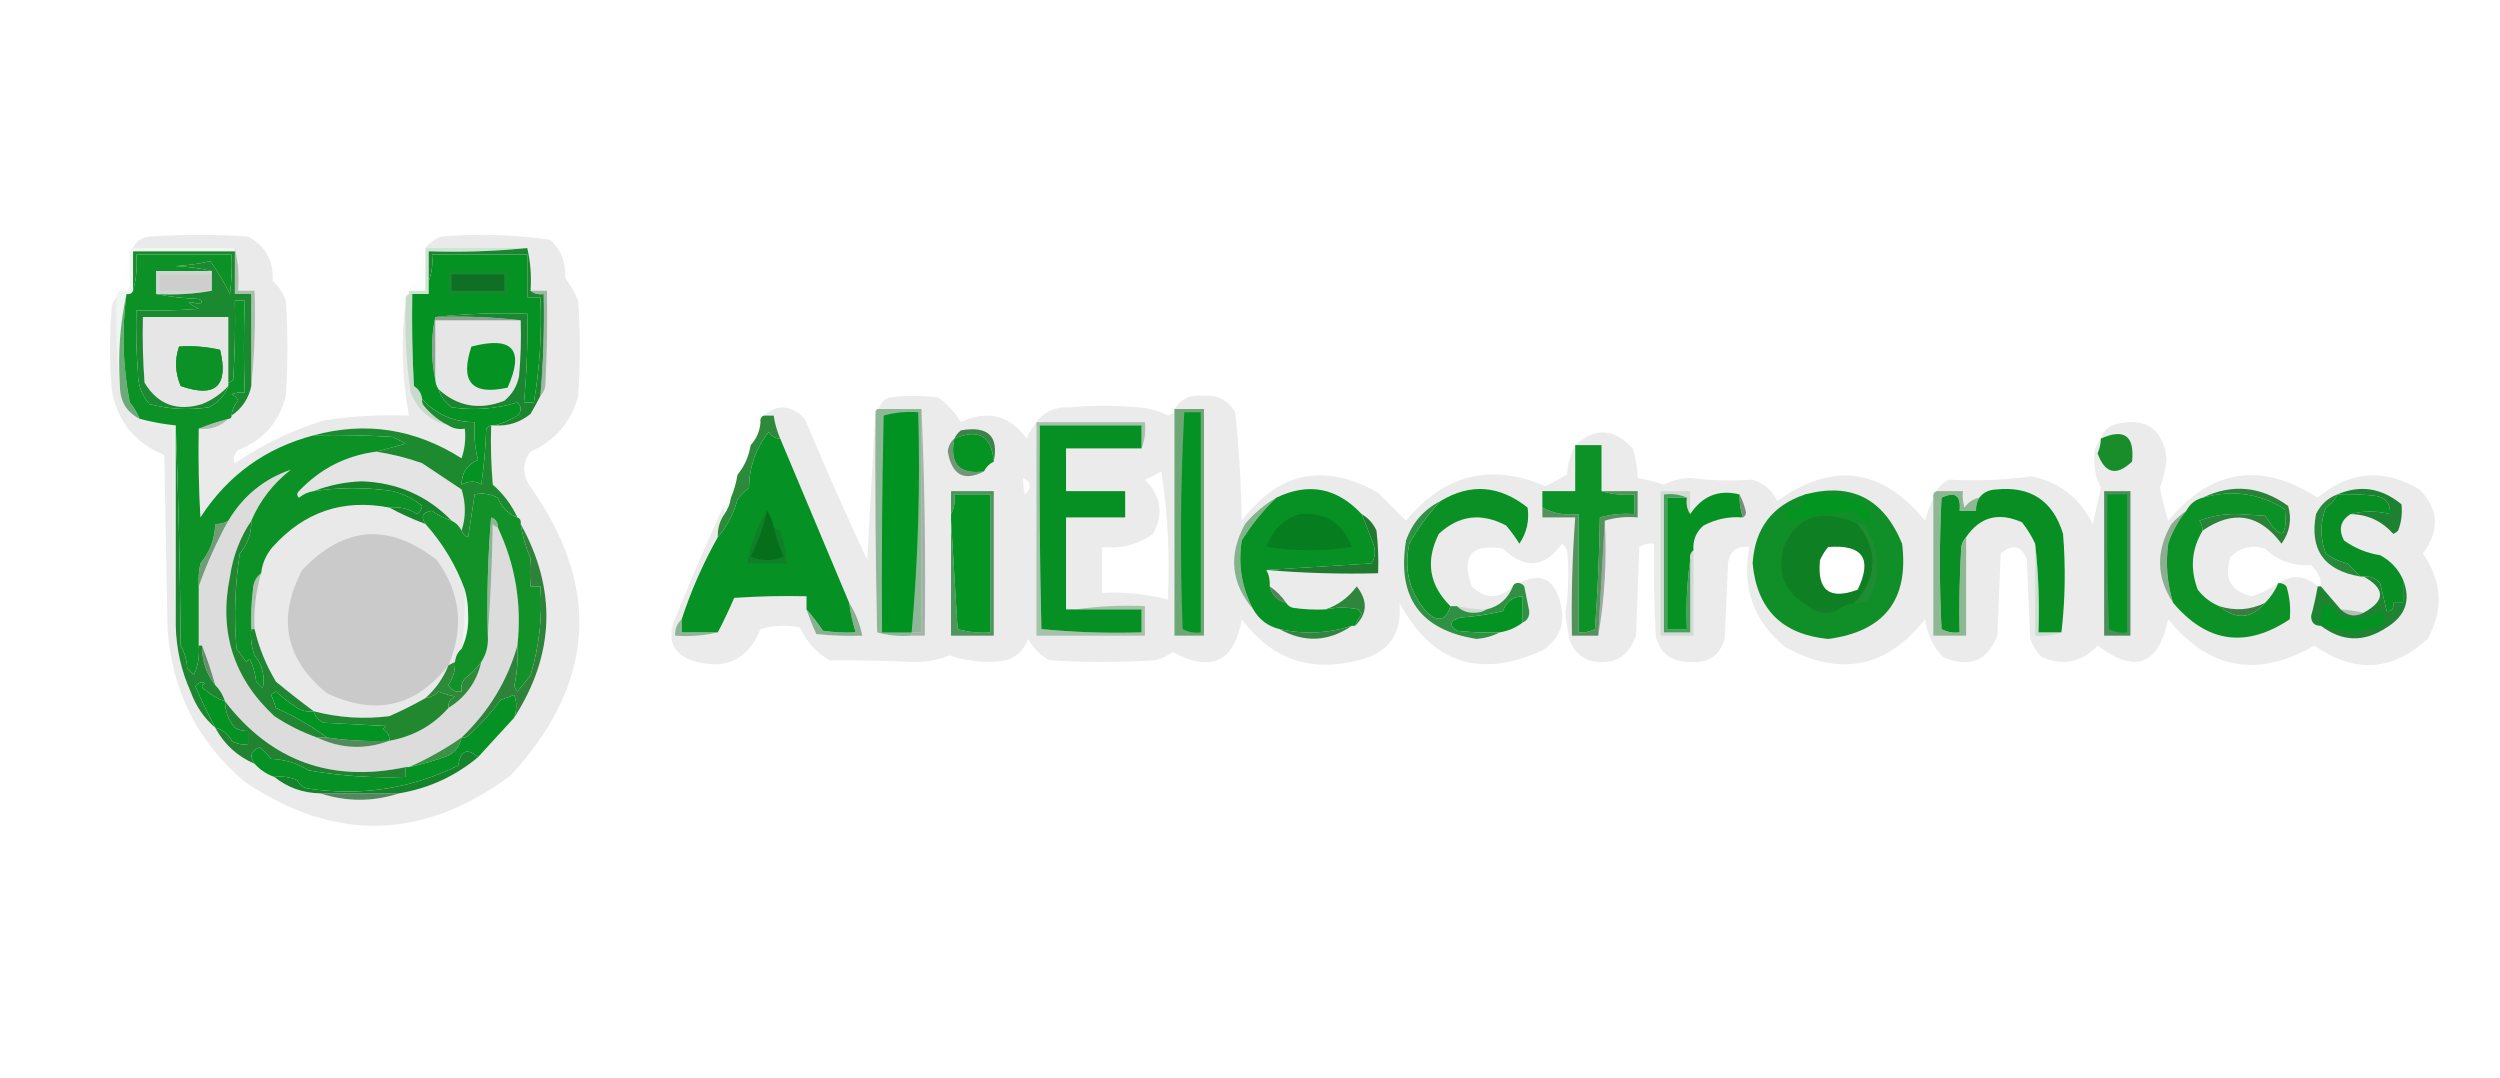 <?xml version="1.0" encoding="UTF-8"?>
<!DOCTYPE svg PUBLIC "-//W3C//DTD SVG 1.1//EN" "http://www.w3.org/Graphics/SVG/1.1/DTD/svg11.dtd">
<svg xmlns="http://www.w3.org/2000/svg" version="1.1" width="761px" height="328px" style="shape-rendering:geometricPrecision; text-rendering:geometricPrecision; image-rendering:optimizeQuality; fill-rule:evenodd; clip-rule:evenodd" xmlns:xlink="http://www.w3.org/1999/xlink">
<g><path style="opacity:0.084" fill="#010101" d="M 123.5,91.5 C 123.114,100.9 123.614,110.234 125,119.5C 127.171,124.844 131.004,128.177 136.5,129.5C 137.919,130.451 139.585,130.784 141.5,130.5C 141.817,133.572 141.484,136.572 140.5,139.5C 126.371,130.534 111.371,128.201 95.5,132.5C 80.798,136.362 69.298,144.696 61,157.5C 60.5,148.506 60.334,139.506 60.5,130.5C 64.081,130.862 67.081,129.862 69.5,127.5C 70.167,127.5 70.5,127.167 70.5,126.5C 73.711,124.293 75.711,121.293 76.5,117.5C 77.494,108.014 77.827,98.348 77.5,88.5C 75.833,88.5 74.167,88.5 72.5,88.5C 72.818,83.968 72.485,79.634 71.5,75.5C 61.167,75.5 50.833,75.5 40.5,75.5C 41.453,73.39 43.119,72.223 45.5,72C 55.5,71.333 65.5,71.333 75.5,72C 80.791,74.815 83.291,79.315 83,85.5C 84.829,87.156 86.163,89.156 87,91.5C 87.667,101.167 87.667,110.833 87,120.5C 84.997,128.502 80.164,134.002 72.5,137C 71.12,138.324 70.787,139.657 71.5,141C 79.652,135.427 88.652,131.094 98.5,128C 107.107,126.661 115.774,126.161 124.5,126.5C 122.302,114.773 121.968,103.106 123.5,91.5 Z"/></g>
<g><path style="opacity:0.085" fill="#010101" d="M 35.5,90.5 C 35.173,99.682 35.507,108.682 36.5,117.5C 36.529,122.161 38.529,125.494 42.5,127.5C 45.381,129.68 48.714,130.68 52.5,130.5C 52.169,150.674 52.503,170.674 53.5,190.5C 53.646,197.445 55.146,204.112 58,210.5C 59.582,214.894 62.082,218.561 65.5,221.5C 68.243,226.578 72.243,230.245 77.5,232.5C 79.147,234.326 81.147,235.66 83.5,236.5C 87.531,239.734 92.198,241.401 97.5,241.5C 105.495,244.107 113.495,244.107 121.5,241.5C 130.541,239.977 138.541,236.311 145.5,230.5C 149.167,226.5 152.833,222.5 156.5,218.5C 168.904,199.192 169.571,179.526 158.5,159.5C 158.672,158.508 158.338,157.842 157.5,157.5C 155.748,153.69 153.248,150.357 150,147.5C 149.501,141.509 149.334,135.509 149.5,129.5C 149.833,129.5 150.167,129.5 150.5,129.5C 154.636,129.771 158.303,128.604 161.5,126C 162.609,124.124 163.609,122.291 164.5,120.5C 165.268,119.737 165.768,118.737 166,117.5C 166.5,107.839 166.666,98.172 166.5,88.5C 164.833,88.5 163.167,88.5 161.5,88.5C 161.818,83.968 161.485,79.634 160.5,75.5C 150.167,75.5 139.833,75.5 129.5,75.5C 130.749,73.864 132.416,72.697 134.5,72C 145.573,71.069 156.573,71.403 167.5,73C 170.807,76.069 172.307,79.902 172,84.5C 173.586,86.671 174.92,89.004 176,91.5C 176.667,101.167 176.667,110.833 176,120.5C 173.885,128.451 169.052,134.118 161.5,137.5C 159.079,140.642 158.912,143.975 161,147.5C 183.159,178.447 181.326,207.947 155.5,236C 128.952,255.797 101.952,256.463 74.5,238C 60.167,225.834 52.333,210.334 51,191.5C 50.667,173.833 50.333,156.167 50,138.5C 40.943,134.78 35.61,128.113 34,118.5C 33.333,110.167 33.333,101.833 34,93.5C 34.232,92.263 34.732,91.263 35.5,90.5 Z M 143.5,105.5 C 156.065,102.222 159.732,106.389 154.5,118C 143.605,120.413 139.938,116.247 143.5,105.5 Z M 54.5,105.5 C 58.767,105.203 62.934,105.536 67,106.5C 69.617,117.553 65.617,121.219 55,117.5C 53.33,113.51 53.164,109.51 54.5,105.5 Z M 136.5,202.5 C 126.585,215.169 114.251,218.002 99.5,211C 86.786,200.633 84.286,188.133 92,173.5C 104.755,160.058 118.421,159.058 133,170.5C 140.191,180.471 141.358,191.138 136.5,202.5 Z"/></g>
<g><path style="opacity:0.368" fill="#7ab98a" d="M 129.5,75.5 C 139.833,75.5 150.167,75.5 160.5,75.5C 150.681,76.494 140.681,76.827 130.5,76.5C 130.5,79.5 130.5,82.5 130.5,85.5C 130.5,86.833 130.5,88.167 130.5,89.5C 128.833,89.5 127.167,89.5 125.5,89.5C 125.167,89.5 124.833,89.5 124.5,89.5C 124.5,89.167 124.5,88.833 124.5,88.5C 126.167,88.5 127.833,88.5 129.5,88.5C 129.5,84.5 129.5,80.5 129.5,76.5C 129.5,76.167 129.5,75.833 129.5,75.5 Z"/></g>
<g><path style="opacity:0.009" fill="#000000" d="M 129.5,76.5 C 129.5,80.5 129.5,84.5 129.5,88.5C 127.833,88.5 126.167,88.5 124.5,88.5C 125.122,87.373 125.955,86.373 127,85.5C 127.204,82.203 128.037,79.203 129.5,76.5 Z"/></g>
<g><path style="opacity:0.007" fill="#000000" d="M 39.5,77.5 C 39.5,81.167 39.5,84.833 39.5,88.5C 38.5,88.5 37.5,88.5 36.5,88.5C 37.134,84.627 38.134,80.961 39.5,77.5 Z"/></g>
<g><path style="opacity:0.125" fill="#83bd90" d="M 40.5,75.5 C 50.833,75.5 61.167,75.5 71.5,75.5C 71.5,75.833 71.5,76.167 71.5,76.5C 61.167,76.5 50.833,76.5 40.5,76.5C 40.5,80.5 40.5,84.5 40.5,88.5C 40.158,89.338 39.492,89.672 38.5,89.5C 36.528,98.44 35.861,107.773 36.5,117.5C 35.507,108.682 35.173,99.682 35.5,90.5C 35.328,89.508 35.662,88.842 36.5,88.5C 37.5,88.5 38.5,88.5 39.5,88.5C 39.5,84.833 39.5,81.167 39.5,77.5C 39.328,76.508 39.662,75.842 40.5,75.5 Z"/></g>
<g><path style="opacity:1" fill="#049223" d="M 132.5,96.5 C 131.167,102.833 131.167,109.167 132.5,115.5C 132.557,116.609 132.89,117.609 133.5,118.5C 134.203,120.716 135.536,122.549 137.5,124C 144.314,124.991 150.98,124.491 157.5,122.5C 158.833,123.833 158.833,125.167 157.5,126.5C 155.24,127.912 152.907,128.912 150.5,129.5C 150.167,129.5 149.833,129.5 149.5,129.5C 148.883,129.611 148.383,129.944 148,130.5C 147.83,136.196 147.33,141.862 146.5,147.5C 144.905,146.321 142.905,146.321 140.5,147.5C 140.544,143.91 142.211,141.41 145.5,140C 144.54,136.27 144.207,132.437 144.5,128.5C 138.16,128.497 132.827,126.163 128.5,121.5C 128.315,119.804 127.481,118.471 126,117.5C 125.5,108.173 125.334,98.839 125.5,89.5C 127.167,89.5 128.833,89.5 130.5,89.5C 130.5,88.167 130.5,86.833 130.5,85.5C 131.473,83.052 131.806,80.385 131.5,77.5C 141.167,77.5 150.833,77.5 160.5,77.5C 160.5,81.833 160.5,86.167 160.5,90.5C 161.833,90.5 163.167,90.5 164.5,90.5C 164.976,101.279 164.31,111.945 162.5,122.5C 161.5,122.5 160.5,122.5 159.5,122.5C 160.347,113.528 160.68,104.528 160.5,95.5C 150.985,95.173 141.652,95.506 132.5,96.5 Z M 143.5,105.5 C 139.938,116.247 143.605,120.413 154.5,118C 159.732,106.389 156.065,102.222 143.5,105.5 Z"/></g>
<g><path style="opacity:0.243" fill="#43714e" d="M 136.5,82.5 C 142.5,82.5 148.5,82.5 154.5,82.5C 154.5,84.833 154.5,87.167 154.5,89.5C 148.5,89.5 142.5,89.5 136.5,89.5C 136.5,87.167 136.5,84.833 136.5,82.5 Z"/></g>
<g><path style="opacity:0.192" fill="#000000" d="M 137.5,83.5 C 142.833,83.5 148.167,83.5 153.5,83.5C 153.5,85.167 153.5,86.833 153.5,88.5C 148.167,88.5 142.833,88.5 137.5,88.5C 137.5,86.833 137.5,85.167 137.5,83.5 Z"/></g>
<g><path style="opacity:1" fill="#1b892f" d="M 71.5,76.5 C 71.5,80.833 71.5,85.167 71.5,89.5C 73.167,89.5 74.833,89.5 76.5,89.5C 76.5,98.833 76.5,108.167 76.5,117.5C 75.711,121.293 73.711,124.293 70.5,126.5C 70.626,124.8 71.293,123.3 72.5,122C 72.095,121.055 71.428,120.388 70.5,120C 71.793,119.51 73.127,119.343 74.5,119.5C 74.169,110.315 74.169,100.982 74.5,91.5C 73.5,91.5 72.5,91.5 71.5,91.5C 71.666,99.507 71.5,107.507 71,115.5C 70.617,116.056 70.117,116.389 69.5,116.5C 69.5,109.833 69.5,103.167 69.5,96.5C 60.833,96.5 52.167,96.5 43.5,96.5C 43.334,103.175 43.5,109.842 44,116.5C 48.017,123.138 53.85,125.304 61.5,123C 64.576,121.757 67.243,119.923 69.5,117.5C 68.409,120.428 66.409,122.594 63.5,124C 57.388,124.909 51.388,124.576 45.5,123C 43.13,120.326 41.963,117.159 42,113.5C 41.501,107.175 41.334,100.842 41.5,94.5C 47.842,94.666 54.175,94.499 60.5,94C 56.633,92.013 56.633,91.513 60.5,92.5C 61.696,92.154 61.696,91.654 60.5,91C 55.98,90.825 51.647,90.325 47.5,89.5C 53.358,89.822 59.025,89.489 64.5,88.5C 64.5,86.833 64.5,85.167 64.5,83.5C 64.5,83.167 64.5,82.833 64.5,82.5C 61.023,81.677 57.356,81.177 53.5,81C 57.089,80.793 60.589,80.293 64,79.5C 66.29,82.649 68.29,85.983 70,89.5C 70.499,85.514 70.665,81.514 70.5,77.5C 60.833,77.5 51.167,77.5 41.5,77.5C 41.815,81.371 41.482,85.038 40.5,88.5C 40.5,84.5 40.5,80.5 40.5,76.5C 50.833,76.5 61.167,76.5 71.5,76.5 Z M 54.5,105.5 C 53.164,109.51 53.33,113.51 55,117.5C 65.617,121.219 69.617,117.553 67,106.5C 62.934,105.536 58.767,105.203 54.5,105.5 Z"/></g>
<g><path style="opacity:0.289" fill="#3f7d47" d="M 124.5,89.5 C 124.833,89.5 125.167,89.5 125.5,89.5C 125.334,98.839 125.5,108.173 126,117.5C 127.481,118.471 128.315,119.804 128.5,121.5C 128.369,122.239 128.536,122.906 129,123.5C 131.156,126.121 133.656,128.121 136.5,129.5C 131.004,128.177 127.171,124.844 125,119.5C 123.614,110.234 123.114,100.9 123.5,91.5C 123.328,90.508 123.662,89.842 124.5,89.5 Z"/></g>
<g><path style="opacity:0.51" fill="#57805f" d="M 71.5,75.5 C 72.485,79.634 72.818,83.968 72.5,88.5C 74.167,88.5 75.833,88.5 77.5,88.5C 77.827,98.348 77.494,108.014 76.5,117.5C 76.5,108.167 76.5,98.833 76.5,89.5C 74.833,89.5 73.167,89.5 71.5,89.5C 71.5,85.167 71.5,80.833 71.5,76.5C 71.5,76.167 71.5,75.833 71.5,75.5 Z"/></g>
<g><path style="opacity:0.1" fill="#000100" d="M 158.5,97.5 C 158.666,103.176 158.499,108.843 158,114.5C 157.394,117.548 155.894,120.048 153.5,122C 145.96,124.917 139.293,123.75 133.5,118.5C 132.89,117.609 132.557,116.609 132.5,115.5C 132.5,109.5 132.5,103.5 132.5,97.5C 141.167,97.5 149.833,97.5 158.5,97.5 Z M 143.5,105.5 C 139.938,116.247 143.605,120.413 154.5,118C 159.732,106.389 156.065,102.222 143.5,105.5 Z"/></g>
<g><path style="opacity:0.555" fill="#547e5d" d="M 161.5,88.5 C 163.167,88.5 164.833,88.5 166.5,88.5C 166.666,98.172 166.5,107.839 166,117.5C 165.768,118.737 165.268,119.737 164.5,120.5C 165.4,110.198 165.733,99.865 165.5,89.5C 163.901,89.768 162.568,89.434 161.5,88.5 Z"/></g>
<g><path style="opacity:0.584" fill="#376441" d="M 132.5,96.5 C 141.349,96.174 150.016,96.507 158.5,97.5C 149.833,97.5 141.167,97.5 132.5,97.5C 132.5,103.5 132.5,109.5 132.5,115.5C 131.167,109.167 131.167,102.833 132.5,96.5 Z"/></g>
<g><path style="opacity:0.71" fill="#328842" d="M 38.5,89.5 C 37.028,100.507 37.361,111.507 39.5,122.5C 40.763,124.029 41.763,125.695 42.5,127.5C 38.529,125.494 36.529,122.161 36.5,117.5C 35.861,107.773 36.528,98.44 38.5,89.5 Z"/></g>
<g><path style="opacity:0.081" fill="#010201" d="M 315.5,128.5 C 317.925,125.238 321.258,123.738 325.5,124C 332.5,123.333 339.5,123.333 346.5,124C 349.692,124.197 352.692,125.03 355.5,126.5C 356.183,126.137 356.85,125.804 357.5,125.5C 357.5,148.167 357.5,170.833 357.5,193.5C 360.5,193.5 363.5,193.5 366.5,193.5C 366.5,170.5 366.5,147.5 366.5,124.5C 363.5,124.5 360.5,124.5 357.5,124.5C 359.576,121.298 362.576,119.965 366.5,120.5C 370.694,120.19 373.861,121.857 376,125.5C 377.153,136.463 377.819,147.463 378,158.5C 389.306,143.55 403.14,140.716 419.5,150C 422.333,152.833 425.167,155.667 428,158.5C 439.602,144.391 453.769,140.891 470.5,148C 472.649,146.836 474.815,145.67 477,144.5C 477.204,141.203 478.037,138.203 479.5,135.5C 485.506,130.017 491.339,130.35 497,136.5C 497.953,139.432 498.453,142.432 498.5,145.5C 501.203,145.955 503.87,146.622 506.5,147.5C 509.013,146.245 511.68,145.578 514.5,145.5C 520.822,146.286 527.155,146.453 533.5,146C 536.937,147.105 539.437,149.272 541,152.5C 557.861,140.42 572.861,142.42 586,158.5C 586.698,155.996 587.531,153.663 588.5,151.5C 588.5,165.5 588.5,179.5 588.5,193.5C 591.833,193.5 595.167,193.5 598.5,193.5C 598.5,183.5 598.5,173.5 598.5,163.5C 602.705,157.32 608.372,155.82 615.5,159C 617.125,161.095 618.458,163.261 619.5,165.5C 619.5,174.833 619.5,184.167 619.5,193.5C 622.385,193.806 625.052,193.473 627.5,192.5C 628.658,182.675 628.825,172.675 628,162.5C 624.916,152.371 618.083,147.871 607.5,149C 605.347,149.099 603.681,149.933 602.5,151.5C 600.629,151.859 599.129,152.859 598,154.5C 597.506,152.866 597.34,151.199 597.5,149.5C 594.833,149.5 592.167,149.5 589.5,149.5C 590.343,147.827 591.676,146.66 593.5,146C 601.864,146.461 610.197,146.128 618.5,145C 626.983,146.81 633.149,151.643 637,159.5C 637.897,155.848 638.73,152.181 639.5,148.5C 638.148,145.838 637.481,143.005 637.5,140C 637.336,137.456 638.003,135.29 639.5,133.5C 640.219,131.112 641.885,129.612 644.5,129C 653.376,127.097 658.376,130.597 659.5,139.5C 659.248,142.59 658.581,145.59 657.5,148.5C 658.143,151.884 658.977,155.217 660,158.5C 673.138,142.738 688.305,140.404 705.5,151.5C 715.225,143.327 725.558,142.493 736.5,149C 742.408,155.051 742.741,161.551 737.5,168.5C 743.411,176.86 743.911,185.526 739,194.5C 728.102,204.38 716.602,205.046 704.5,196.5C 687.26,206.475 672.427,203.808 660,188.5C 657.035,202.514 649.868,205.181 638.5,196.5C 633.717,201.644 628.05,202.81 621.5,200C 619.959,198.421 618.792,196.587 618,194.5C 617.667,186.5 617.333,178.5 617,170.5C 615.414,166.046 612.747,165.379 609,168.5C 608.667,176.833 608.333,185.167 608,193.5C 604.897,201.291 599.397,203.458 591.5,200C 588.404,196.818 586.571,192.984 586,188.5C 574.284,203.302 560.117,206.135 543.5,197C 533.787,189.063 530.12,178.896 532.5,166.5C 528.749,166.082 526.582,167.749 526,171.5C 525.667,179.167 525.333,186.833 525,194.5C 523.427,199.645 519.927,201.978 514.5,201.5C 508.809,201.583 505.309,198.917 504,193.5C 503.5,184.173 503.334,174.839 503.5,165.5C 501.856,165.286 500.356,165.62 499,166.5C 498.667,175.5 498.333,184.5 498,193.5C 495.568,200.302 490.735,202.802 483.5,201C 481,199.833 479.167,198 478,195.5C 477.306,192.532 476.806,189.532 476.5,186.5C 477.488,180.185 477.654,173.852 477,167.5C 476.692,166.692 476.192,166.025 475.5,165.5C 470.175,172.883 464.175,173.383 457.5,167C 447.872,165.409 444.705,169.242 448,178.5C 452.163,182.435 456.33,182.435 460.5,178.5C 459.032,182.23 456.365,184.563 452.5,185.5C 449.455,185.492 446.455,185.159 443.5,184.5C 442.833,184.5 442.167,184.5 441.5,184.5C 435.021,178.07 433.854,170.737 438,162.5C 444.124,156.819 450.958,155.986 458.5,160C 459.956,161.745 461.289,163.578 462.5,165.5C 464.75,162.165 465.584,158.498 465,154.5C 456.434,147.696 447.6,147.03 438.5,152.5C 433.43,155.074 429.93,159.074 428,164.5C 425.138,181.797 432.304,191.797 449.5,194.5C 452.08,194.276 454.414,193.609 456.5,192.5C 459.119,192.075 461.453,191.075 463.5,189.5C 464.947,188.866 465.613,187.699 465.5,186C 465,183.5 464.5,181 464,178.5C 463.617,177.944 463.117,177.611 462.5,177.5C 468.946,174.135 473.113,176.135 475,183.5C 476.627,189.732 474.794,194.565 469.5,198C 450.395,206.687 435.895,201.854 426,183.5C 426.89,192.944 422.723,198.777 413.5,201C 398.791,204.765 386.957,200.598 378,188.5C 375.692,201.486 368.692,204.82 357,198.5C 355.37,199.713 353.536,200.546 351.5,201C 340.833,201.667 330.167,201.667 319.5,201C 316.667,199.5 314.5,197.333 313,194.5C 311.833,197.667 309.667,199.833 306.5,201C 300.515,201.924 294.681,201.424 289,199.5C 285.493,200.926 281.827,201.592 278,201.5C 269.532,201.114 261.032,200.948 252.5,201C 248.447,198.613 245.447,195.28 243.5,191C 239.459,190.173 235.459,190.34 231.5,191.5C 227.561,201.058 220.561,204.225 210.5,201C 205.094,199.02 203.261,195.186 205,189.5C 209.943,177.294 215.109,165.294 220.5,153.5C 220.5,154.5 220.5,155.5 220.5,156.5C 219.061,158.588 218.394,160.921 218.5,163.5C 214.047,171.413 210.381,179.746 207.5,188.5C 206.069,189.78 205.402,191.447 205.5,193.5C 210.032,193.818 214.366,193.485 218.5,192.5C 220.263,189.136 221.93,185.636 223.5,182C 230.826,181.5 238.159,181.334 245.5,181.5C 245.5,182.833 245.5,184.167 245.5,185.5C 246.358,188.05 247.358,190.55 248.5,193C 253.155,193.499 257.821,193.666 262.5,193.5C 261.737,189.863 260.403,186.53 258.5,183.5C 251.497,166.829 244.497,150.162 237.5,133.5C 236.545,131.254 235.878,128.921 235.5,126.5C 234.5,126.5 233.5,126.5 232.5,126.5C 236.676,122.891 240.842,123.225 245,127.5C 251.059,141.951 257.392,156.284 264,170.5C 264.801,155.34 265.634,140.34 266.5,125.5C 266.333,147.836 266.5,170.169 267,192.5C 270.394,193.456 273.894,193.789 277.5,193.5C 278.833,193.5 280.167,193.5 281.5,193.5C 281.831,170.327 281.498,147.327 280.5,124.5C 276.167,124.5 271.833,124.5 267.5,124.5C 267.937,122.926 268.937,121.759 270.5,121C 275.5,120.333 280.5,120.333 285.5,121C 288.404,122.982 290.738,125.482 292.5,128.5C 300.644,124.675 307.31,126.342 312.5,133.5C 313.325,131.64 314.325,129.974 315.5,128.5 Z M 353.5,143.5 C 355.481,156.124 356.148,169.124 355.5,182.5C 348.967,180.794 342.301,180.128 335.5,180.5C 335.5,175.833 335.5,171.167 335.5,166.5C 341.233,167.109 346.4,165.776 351,162.5C 354.282,156.442 353.449,150.942 348.5,146C 350.315,145.243 351.981,144.41 353.5,143.5 Z M 311.5,145.5 C 313.972,146.749 314.139,148.415 312,150.5C 311.506,148.866 311.34,147.199 311.5,145.5 Z M 706.5,178.5 C 706.167,178.5 705.833,178.5 705.5,178.5C 701.647,175.073 697.647,174.739 693.5,177.5C 691.072,179.249 688.406,180.582 685.5,181.5C 678.956,179.969 676.789,175.969 679,169.5C 681.909,166.606 685.409,165.773 689.5,167C 693.376,170.744 698.043,172.41 703.5,172C 705.612,174.027 706.612,176.193 706.5,178.5 Z M 556.5,166.5 C 567.029,165.69 570.029,170.023 565.5,179.5C 556.887,182.726 553.054,179.726 554,170.5C 554.662,169.016 555.496,167.683 556.5,166.5 Z"/></g>
<g><path style="opacity:1" fill="#1b852f" d="M 160.5,75.5 C 161.485,79.634 161.818,83.968 161.5,88.5C 162.568,89.434 163.901,89.768 165.5,89.5C 165.733,99.865 165.4,110.198 164.5,120.5C 163.609,122.291 162.609,124.124 161.5,126C 158.303,128.604 154.636,129.771 150.5,129.5C 152.907,128.912 155.24,127.912 157.5,126.5C 158.833,125.167 158.833,123.833 157.5,122.5C 150.98,124.491 144.314,124.991 137.5,124C 135.536,122.549 134.203,120.716 133.5,118.5C 139.293,123.75 145.96,124.917 153.5,122C 155.894,120.048 157.394,117.548 158,114.5C 158.499,108.843 158.666,103.176 158.5,97.5C 150.016,96.507 141.349,96.174 132.5,96.5C 141.652,95.506 150.985,95.173 160.5,95.5C 160.68,104.528 160.347,113.528 159.5,122.5C 160.5,122.5 161.5,122.5 162.5,122.5C 164.31,111.945 164.976,101.279 164.5,90.5C 163.167,90.5 161.833,90.5 160.5,90.5C 160.5,86.167 160.5,81.833 160.5,77.5C 150.833,77.5 141.167,77.5 131.5,77.5C 131.806,80.385 131.473,83.052 130.5,85.5C 130.5,82.5 130.5,79.5 130.5,76.5C 140.681,76.827 150.681,76.494 160.5,75.5 Z"/></g>
<g><path style="opacity:0.006" fill="#000000" d="M 231.5,128.5 C 231.293,131.241 230.293,133.574 228.5,135.5C 228.707,132.759 229.707,130.426 231.5,128.5 Z"/></g>
<g><path style="opacity:0.357" fill="#264429" d="M 69.5,127.5 C 67.081,129.862 64.081,130.862 60.5,130.5C 63.341,129.331 66.341,128.331 69.5,127.5 Z"/></g>
<g><path style="opacity:0.937" fill="#2f7c3e" d="M 302.5,140.5 C 301.881,132.711 297.881,130.378 290.5,133.5C 290.953,132.542 291.619,131.708 292.5,131C 300.743,129.558 304.076,132.724 302.5,140.5 Z"/></g>
<g><path style="opacity:1" fill="#069024" d="M 347.5,136.5 C 339.833,136.5 332.167,136.5 324.5,136.5C 324.5,140.833 324.5,145.167 324.5,149.5C 330.5,149.5 336.5,149.5 342.5,149.5C 342.5,152.167 342.5,154.833 342.5,157.5C 336.5,157.5 330.5,157.5 324.5,157.5C 324.5,166.833 324.5,176.167 324.5,185.5C 325.5,185.5 326.5,185.5 327.5,185.5C 334.167,185.5 340.833,185.5 347.5,185.5C 347.5,187.833 347.5,190.167 347.5,192.5C 337.251,192.819 327.084,192.486 317,191.5C 316.5,170.836 316.333,150.169 316.5,129.5C 326.833,129.5 337.167,129.5 347.5,129.5C 347.5,131.833 347.5,134.167 347.5,136.5 Z"/></g>
<g><path style="opacity:1" fill="#188d2a" d="M 639.5,133.5 C 646.642,130.326 649.808,132.659 649,140.5C 644.251,145.017 640.751,144.183 638.5,138C 639.148,136.56 639.481,135.06 639.5,133.5 Z"/></g>
<g><path style="opacity:0.005" fill="#060606" d="M 228.5,135.5 C 227.958,138.912 226.625,141.912 224.5,144.5C 225.042,141.088 226.375,138.088 228.5,135.5 Z"/></g>
<g><path style="opacity:1" fill="#059321" d="M 302.5,140.5 C 301.167,141.167 300.167,142.167 299.5,143.5C 291.975,144.513 288.975,141.179 290.5,133.5C 297.881,130.378 301.881,132.711 302.5,140.5 Z"/></g>
<g><path style="opacity:0.113" fill="#060b06" d="M 114.5,137.5 C 119.15,138.181 123.816,139.347 128.5,141C 132.5,143.667 136.5,146.333 140.5,149C 141.822,153.267 141.822,157.434 140.5,161.5C 139.833,160.167 138.833,159.167 137.5,158.5C 130.037,150.857 120.87,146.857 110,146.5C 104.868,146.725 100.035,147.725 95.5,149.5C 93.83,149.751 92.33,150.418 91,151.5C 90.333,150.833 90.333,150.167 91,149.5C 97.491,142.672 105.324,138.672 114.5,137.5 Z"/></g>
<g><path style="opacity:1" fill="#1e8a30" d="M 128.5,121.5 C 132.827,126.163 138.16,128.497 144.5,128.5C 144.207,132.437 144.54,136.27 145.5,140C 142.211,141.41 140.544,143.91 140.5,147.5C 142.905,146.321 144.905,146.321 146.5,147.5C 147.33,141.862 147.83,136.196 148,130.5C 148.383,129.944 148.883,129.611 149.5,129.5C 149.334,135.509 149.501,141.509 150,147.5C 153.248,150.357 155.748,153.69 157.5,157.5C 154.619,156.391 152.619,154.391 151.5,151.5C 149.097,150.296 146.764,149.962 144.5,150.5C 143.833,154.833 143.167,159.167 142.5,163.5C 141.478,163.145 140.811,162.478 140.5,161.5C 141.822,157.434 141.822,153.267 140.5,149C 136.5,146.333 132.5,143.667 128.5,141C 123.816,139.347 119.15,138.181 114.5,137.5C 117.48,136.734 120.48,135.901 123.5,135C 122.167,134.333 120.833,133.667 119.5,133C 111.507,132.5 103.507,132.334 95.5,132.5C 111.371,128.201 126.371,130.534 140.5,139.5C 141.484,136.572 141.817,133.572 141.5,130.5C 139.585,130.784 137.919,130.451 136.5,129.5C 133.656,128.121 131.156,126.121 129,123.5C 128.536,122.906 128.369,122.239 128.5,121.5 Z"/></g>
<g><path style="opacity:0.698" fill="#3b7145" d="M 290.5,133.5 C 288.975,141.179 291.975,144.513 299.5,143.5C 293.46,146.643 289.794,144.643 288.5,137.5C 288.668,135.829 289.335,134.496 290.5,133.5 Z"/></g>
<g><path style="opacity:0.006" fill="#000000" d="M 224.5,144.5 C 224.122,146.921 223.455,149.254 222.5,151.5C 222.167,151.5 221.833,151.5 221.5,151.5C 221.707,148.759 222.707,146.426 224.5,144.5 Z"/></g>
<g><path style="opacity:1" fill="#2c8a3a" d="M 232.5,126.5 C 233.5,126.5 234.5,126.5 235.5,126.5C 235.878,128.921 236.545,131.254 237.5,133.5C 235.983,133.489 234.816,132.823 234,131.5C 230.084,136.442 228.084,142.109 228,148.5C 226.702,149.56 225.535,150.726 224.5,152C 223.335,156.376 221.335,160.209 218.5,163.5C 218.394,160.921 219.061,158.588 220.5,156.5C 221.537,155.07 222.204,153.403 222.5,151.5C 223.455,149.254 224.122,146.921 224.5,144.5C 226.625,141.912 227.958,138.912 228.5,135.5C 230.293,133.574 231.293,131.241 231.5,128.5C 231.328,127.508 231.662,126.842 232.5,126.5 Z"/></g>
<g><path style="opacity:0.138" fill="#030604" d="M 76.5,158.5 C 73.078,163.585 70.912,169.252 70,175.5C 66.563,192.272 71.063,206.438 83.5,218C 87.576,220.705 91.91,222.872 96.5,224.5C 103.721,227.934 111.055,228.267 118.5,225.5C 125.743,224.216 131.743,220.883 136.5,215.5C 141.807,212.201 145.14,207.534 146.5,201.5C 148.04,199.162 148.706,196.495 148.5,193.5C 149.331,182.341 149.831,171.007 150,159.5C 150.383,160.056 150.883,160.389 151.5,160.5C 156.878,171.863 158.878,183.863 157.5,196.5C 154.424,207.304 148.757,216.637 140.5,224.5C 135.423,228.036 130.09,231.036 124.5,233.5C 124.167,233.5 123.833,233.5 123.5,233.5C 100.823,238.311 82.49,231.645 68.5,213.5C 67.89,211.566 66.89,209.899 65.5,208.5C 64.336,204.341 63.003,200.341 61.5,196.5C 61.167,196.5 60.833,196.5 60.5,196.5C 60.5,190.5 60.5,184.5 60.5,178.5C 62.93,171.634 65.93,164.968 69.5,158.5C 74.055,150.922 80.389,145.756 88.5,143C 83.113,147.205 79.113,152.372 76.5,158.5 Z M 136.5,202.5 C 141.358,191.138 140.191,180.471 133,170.5C 118.421,159.058 104.755,160.058 92,173.5C 84.286,188.133 86.786,200.633 99.5,211C 114.251,218.002 126.585,215.169 136.5,202.5 Z"/></g>
<g><path style="opacity:1" fill="#0c9226" d="M 479.5,135.5 C 482.167,135.5 484.833,135.5 487.5,135.5C 487.5,140.167 487.5,144.833 487.5,149.5C 490.625,150.479 493.958,150.813 497.5,150.5C 497.5,152.5 497.5,154.5 497.5,156.5C 493.894,156.211 490.394,156.544 487,157.5C 486.832,168.848 486.332,180.181 485.5,191.5C 483.929,192.309 482.262,192.643 480.5,192.5C 480.5,180.5 480.5,168.5 480.5,156.5C 476.498,156.964 472.831,156.298 469.5,154.5C 469.5,152.833 469.5,151.167 469.5,149.5C 472.833,149.5 476.167,149.5 479.5,149.5C 479.5,144.833 479.5,140.167 479.5,135.5 Z"/></g>
<g><path style="opacity:0.4" fill="#3c864b" d="M 315.5,128.5 C 326.5,128.5 337.5,128.5 348.5,128.5C 348.806,131.385 348.473,134.052 347.5,136.5C 347.5,134.167 347.5,131.833 347.5,129.5C 337.167,129.5 326.833,129.5 316.5,129.5C 316.333,150.169 316.5,170.836 317,191.5C 327.084,192.486 337.251,192.819 347.5,192.5C 347.5,190.167 347.5,187.833 347.5,185.5C 340.833,185.5 334.167,185.5 327.5,185.5C 334.313,184.509 341.313,184.175 348.5,184.5C 348.5,187.5 348.5,190.5 348.5,193.5C 337.5,193.5 326.5,193.5 315.5,193.5C 315.5,171.833 315.5,150.167 315.5,128.5 Z"/></g>
<g><path style="opacity:0.976" fill="#237f34" d="M 670.5,161.5 C 670.461,160.417 670.127,159.417 669.5,158.5C 673.334,157.008 677.334,156.341 681.5,156.5C 684.167,156.667 686.833,156.833 689.5,157C 694.332,164.662 696.332,163.995 695.5,155C 687.758,150.158 679.425,148.991 670.5,151.5C 679.538,147.165 688.205,147.999 696.5,154C 697.687,158.099 697.021,161.932 694.5,165.5C 687.75,156.464 679.75,155.13 670.5,161.5 Z"/></g>
<g><path style="opacity:1" fill="#0b9125" d="M 64.5,82.5 C 58.833,82.5 53.167,82.5 47.5,82.5C 47.5,84.833 47.5,87.167 47.5,89.5C 51.647,90.325 55.98,90.825 60.5,91C 61.696,91.654 61.696,92.154 60.5,92.5C 56.633,91.513 56.633,92.013 60.5,94C 54.175,94.499 47.842,94.666 41.5,94.5C 41.334,100.842 41.501,107.175 42,113.5C 41.963,117.159 43.13,120.326 45.5,123C 51.388,124.576 57.388,124.909 63.5,124C 66.409,122.594 68.409,120.428 69.5,117.5C 69.5,117.167 69.5,116.833 69.5,116.5C 70.117,116.389 70.617,116.056 71,115.5C 71.5,107.507 71.666,99.507 71.5,91.5C 72.5,91.5 73.5,91.5 74.5,91.5C 74.169,100.982 74.169,110.315 74.5,119.5C 73.127,119.343 71.793,119.51 70.5,120C 71.428,120.388 72.095,121.055 72.5,122C 71.293,123.3 70.626,124.8 70.5,126.5C 70.5,127.167 70.167,127.5 69.5,127.5C 66.341,128.331 63.341,129.331 60.5,130.5C 60.334,139.506 60.5,148.506 61,157.5C 69.298,144.696 80.798,136.362 95.5,132.5C 103.507,132.334 111.507,132.5 119.5,133C 120.833,133.667 122.167,134.333 123.5,135C 120.48,135.901 117.48,136.734 114.5,137.5C 105.324,138.672 97.491,142.672 91,149.5C 90.333,150.167 90.333,150.833 91,151.5C 92.33,150.418 93.83,149.751 95.5,149.5C 103.494,148.301 111.494,148.301 119.5,149.5C 122.903,150.347 125.903,151.847 128.5,154C 128.37,155.059 127.87,155.892 127,156.5C 124.435,154.821 121.602,154.154 118.5,154.5C 104.433,151.8 92.599,155.8 83,166.5C 81.007,168.818 79.841,171.484 79.5,174.5C 77.933,175.681 77.1,177.347 77,179.5C 76.501,183.486 76.335,187.486 76.5,191.5C 76.187,194.247 76.52,196.914 77.5,199.5C 79.874,202.453 80.707,205.786 80,209.5C 79.333,208.833 78.667,208.167 78,207.5C 77.71,205.048 77.044,202.715 76,200.5C 75.667,200.833 75.333,201.167 75,201.5C 74,200.167 73,198.833 72,197.5C 71.176,187.788 71.509,178.121 73,168.5C 75.431,165.583 76.598,162.25 76.5,158.5C 79.113,152.372 83.113,147.205 88.5,143C 80.389,145.756 74.055,150.922 69.5,158.5C 68.292,159.234 66.959,159.567 65.5,159.5C 65.412,164.013 63.912,168.013 61,171.5C 60.503,173.81 60.337,176.143 60.5,178.5C 60.5,184.5 60.5,190.5 60.5,196.5C 60.789,199.649 60.289,202.649 59,205.5C 58.333,204.833 57.667,204.167 57,203.5C 56.86,200.957 56.194,198.623 55,196.5C 54.832,173.996 54.332,151.663 53.5,129.5C 49.767,129.13 46.101,128.463 42.5,127.5C 41.763,125.695 40.763,124.029 39.5,122.5C 37.361,111.507 37.028,100.507 38.5,89.5C 39.492,89.672 40.158,89.338 40.5,88.5C 41.482,85.038 41.815,81.371 41.5,77.5C 51.167,77.5 60.833,77.5 70.5,77.5C 70.665,81.514 70.499,85.514 70,89.5C 68.29,85.983 66.29,82.649 64,79.5C 60.589,80.293 57.089,80.793 53.5,81C 57.356,81.177 61.023,81.677 64.5,82.5 Z M 54.5,105.5 C 53.164,109.51 53.33,113.51 55,117.5C 65.617,121.219 69.617,117.553 67,106.5C 62.934,105.536 58.767,105.203 54.5,105.5 Z"/></g>
<g><path style="opacity:0.099" fill="#050705" d="M 69.5,116.5 C 69.5,116.833 69.5,117.167 69.5,117.5C 67.243,119.923 64.576,121.757 61.5,123C 53.85,125.304 48.017,123.138 44,116.5C 43.5,109.842 43.334,103.175 43.5,96.5C 52.167,96.5 60.833,96.5 69.5,96.5C 69.5,103.167 69.5,109.833 69.5,116.5 Z M 54.5,105.5 C 53.164,109.51 53.33,113.51 55,117.5C 65.617,121.219 69.617,117.553 67,106.5C 62.934,105.536 58.767,105.203 54.5,105.5 Z"/></g>
<g><path style="opacity:0.263" fill="#426f4d" d="M 64.5,82.5 C 64.5,82.833 64.5,83.167 64.5,83.5C 59.167,83.5 53.833,83.5 48.5,83.5C 48.5,85.167 48.5,86.833 48.5,88.5C 53.833,88.5 59.167,88.5 64.5,88.5C 59.025,89.489 53.358,89.822 47.5,89.5C 47.5,87.167 47.5,84.833 47.5,82.5C 53.167,82.5 58.833,82.5 64.5,82.5 Z"/></g>
<g><path style="opacity:0.193" fill="#000000" d="M 64.5,83.5 C 64.5,85.167 64.5,86.833 64.5,88.5C 59.167,88.5 53.833,88.5 48.5,88.5C 48.5,86.833 48.5,85.167 48.5,83.5C 53.833,83.5 59.167,83.5 64.5,83.5 Z"/></g>
<g><path style="opacity:0.088" fill="#020302" d="M 118.5,154.5 C 121.979,156.403 125.646,158.07 129.5,159.5C 134.803,165.45 138.803,172.117 141.5,179.5C 141.64,185.536 141.307,191.536 140.5,197.5C 139.326,198.514 138.66,199.847 138.5,201.5C 137.833,201.833 137.167,202.167 136.5,202.5C 134.971,206.368 132.637,209.701 129.5,212.5C 125.97,214.511 122.303,216.345 118.5,218C 110.694,218.974 103.027,218.474 95.5,216.5C 91.645,213.64 87.812,210.64 84,207.5C 80.985,202.476 78.818,197.142 77.5,191.5C 77.209,185.697 77.875,180.031 79.5,174.5C 79.841,171.484 81.007,168.818 83,166.5C 92.599,155.8 104.433,151.8 118.5,154.5 Z M 136.5,202.5 C 141.358,191.138 140.191,180.471 133,170.5C 118.421,159.058 104.755,160.058 92,173.5C 84.286,188.133 86.786,200.633 99.5,211C 114.251,218.002 126.585,215.169 136.5,202.5 Z"/></g>
<g><path style="opacity:0.027" fill="#69726c" d="M 221.5,151.5 C 221.833,151.5 222.167,151.5 222.5,151.5C 222.204,153.403 221.537,155.07 220.5,156.5C 220.5,155.5 220.5,154.5 220.5,153.5C 220.328,152.508 220.662,151.842 221.5,151.5 Z"/></g>
<g><path style="opacity:0.592" fill="#294f2e" d="M 529.5,150.5 C 530.38,152.137 531.046,153.97 531.5,156C 531.43,156.765 531.097,157.265 530.5,157.5C 529.781,155.236 529.448,152.903 529.5,150.5 Z"/></g>
<g><path style="opacity:0.153" fill="#6fa07a" d="M 42.5,127.5 C 46.101,128.463 49.767,129.13 53.5,129.5C 53.5,149.833 53.5,170.167 53.5,190.5C 52.503,170.674 52.169,150.674 52.5,130.5C 48.714,130.68 45.381,129.68 42.5,127.5 Z"/></g>
<g><path style="opacity:1" fill="#17842c" d="M 137.5,158.5 C 135.332,157.821 133.332,156.821 131.5,155.5C 128.652,155.861 127.986,157.194 129.5,159.5C 125.646,158.07 121.979,156.403 118.5,154.5C 121.602,154.154 124.435,154.821 127,156.5C 127.87,155.892 128.37,155.059 128.5,154C 125.903,151.847 122.903,150.347 119.5,149.5C 111.494,148.301 103.494,148.301 95.5,149.5C 100.035,147.725 104.868,146.725 110,146.5C 120.87,146.857 130.037,150.857 137.5,158.5 Z"/></g>
<g><path style="opacity:1" fill="#1c8231" d="M 715.5,156.5 C 719.342,155.461 723.342,155.461 727.5,156.5C 727.759,153.52 726.426,151.687 723.5,151C 719.514,150.501 715.514,150.334 711.5,150.5C 718.441,147.516 724.941,148.516 731,153.5C 731.328,156.207 730.995,158.874 730,161.5C 729.586,161.957 729.086,162.291 728.5,162.5C 724.978,158.57 720.644,156.57 715.5,156.5 Z"/></g>
<g><path style="opacity:1" fill="#039321" d="M 289.5,158.5 C 289.5,157.833 289.5,157.167 289.5,156.5C 290.461,154.735 290.795,152.735 290.5,150.5C 294.167,150.5 297.833,150.5 301.5,150.5C 301.5,164.5 301.5,178.5 301.5,192.5C 298.091,192.751 294.758,192.417 291.5,191.5C 290.833,180.341 290.167,169.341 289.5,158.5 Z"/></g>
<g><path style="opacity:0.592" fill="#4b8355" d="M 665.5,155.5 C 663.088,158.438 661.255,161.771 660,165.5C 659.179,171.648 659.679,177.648 661.5,183.5C 656.365,175.744 656.198,167.744 661,159.5C 662.371,157.959 663.871,156.625 665.5,155.5 Z"/></g>
<g><path style="opacity:0.446" fill="#38533f" d="M 280.5,124.5 C 281.498,147.327 281.831,170.327 281.5,193.5C 280.167,193.5 278.833,193.5 277.5,193.5C 277.5,193.167 277.5,192.833 277.5,192.5C 278.5,192.5 279.5,192.5 280.5,192.5C 280.5,169.833 280.5,147.167 280.5,124.5 Z"/></g>
<g><path style="opacity:1" fill="#069223" d="M 529.5,150.5 C 529.448,152.903 529.781,155.236 530.5,157.5C 526.253,157.178 522.253,158.011 518.5,160C 516.253,161.995 515.253,164.495 515.5,167.5C 514.596,168.209 514.263,169.209 514.5,170.5C 513.509,177.313 513.175,184.313 513.5,191.5C 511.5,191.5 509.5,191.5 507.5,191.5C 507.5,178.167 507.5,164.833 507.5,151.5C 509.5,151.5 511.5,151.5 513.5,151.5C 513.216,153.415 513.549,155.081 514.5,156.5C 518.198,150.939 523.198,148.939 529.5,150.5 Z"/></g>
<g><path style="opacity:0.819" fill="#297a3b" d="M 640.5,149.5 C 643.167,149.5 645.833,149.5 648.5,149.5C 648.5,164.167 648.5,178.833 648.5,193.5C 645.833,193.5 643.167,193.5 640.5,193.5C 640.5,178.833 640.5,164.167 640.5,149.5 Z"/></g>
<g><path style="opacity:1" fill="#049223" d="M 641.5,150.5 C 643.5,150.5 645.5,150.5 647.5,150.5C 647.5,164.5 647.5,178.5 647.5,192.5C 645.533,192.739 643.699,192.406 642,191.5C 641.5,177.837 641.333,164.171 641.5,150.5 Z"/></g>
<g><path style="opacity:1" fill="#268839" d="M 711.5,150.5 C 710.793,152.134 709.627,153.468 708,154.5C 706.207,159.19 706.207,163.856 708,168.5C 709.916,169.928 712.083,170.928 714.5,171.5C 715.867,172.84 717.2,174.173 718.5,175.5C 707.448,173.638 702.948,167.305 705,156.5C 706.406,153.591 708.572,151.591 711.5,150.5 Z"/></g>
<g><path style="opacity:0.812" fill="#307e3c" d="M 487.5,149.5 C 491.167,149.5 494.833,149.5 498.5,149.5C 498.5,152.167 498.5,154.833 498.5,157.5C 494.958,157.187 491.625,157.521 488.5,158.5C 487.814,170.068 487.147,181.735 486.5,193.5C 483.833,193.5 481.167,193.5 478.5,193.5C 478.275,181.474 478.608,169.474 479.5,157.5C 476.167,157.5 472.833,157.5 469.5,157.5C 469.5,156.5 469.5,155.5 469.5,154.5C 472.831,156.298 476.498,156.964 480.5,156.5C 480.5,168.5 480.5,180.5 480.5,192.5C 482.262,192.643 483.929,192.309 485.5,191.5C 486.332,180.181 486.832,168.848 487,157.5C 490.394,156.544 493.894,156.211 497.5,156.5C 497.5,154.5 497.5,152.5 497.5,150.5C 493.958,150.813 490.625,150.479 487.5,149.5 Z"/></g>
<g><path style="opacity:0.459" fill="#3e5c47" d="M 488.5,158.5 C 489.145,170.548 488.478,182.215 486.5,193.5C 487.147,181.735 487.814,170.068 488.5,158.5 Z"/></g>
<g><path style="opacity:1" fill="#098e24" d="M 627.5,192.5 C 625.167,192.5 622.833,192.5 620.5,192.5C 620.827,183.318 620.493,174.318 619.5,165.5C 618.458,163.261 617.125,161.095 615.5,159C 608.372,155.82 602.705,157.32 598.5,163.5C 597.732,164.263 597.232,165.263 597,166.5C 596.5,175.16 596.334,183.827 596.5,192.5C 594.533,192.739 592.699,192.406 591,191.5C 590.333,178.167 590.333,164.833 591,151.5C 595.152,149.508 596.985,150.841 596.5,155.5C 598.167,155.5 599.833,155.5 601.5,155.5C 601.433,154.041 601.766,152.708 602.5,151.5C 603.681,149.933 605.347,149.099 607.5,149C 618.083,147.871 624.916,152.371 628,162.5C 628.825,172.675 628.658,182.675 627.5,192.5 Z"/></g>
<g><path style="opacity:1" fill="#0a9025" d="M 441.5,184.5 C 440.173,188.84 437.839,189.507 434.5,186.5C 429.089,180.528 427.256,173.528 429,165.5C 431.652,160.771 434.818,156.438 438.5,152.5C 447.6,147.03 456.434,147.696 465,154.5C 465.584,158.498 464.75,162.165 462.5,165.5C 461.289,163.578 459.956,161.745 458.5,160C 450.958,155.986 444.124,156.819 438,162.5C 433.854,170.737 435.021,178.07 441.5,184.5 Z"/></g>
<g><path style="opacity:0.659" fill="#276b30" d="M 69.5,158.5 C 65.93,164.968 62.93,171.634 60.5,178.5C 60.337,176.143 60.503,173.81 61,171.5C 63.912,168.013 65.412,164.013 65.5,159.5C 66.959,159.567 68.292,159.234 69.5,158.5 Z"/></g>
<g><path style="opacity:1" fill="#119127" d="M 157.5,157.5 C 158.338,157.842 158.672,158.508 158.5,159.5C 159.053,163.112 160.053,166.612 161.5,170C 161.249,172.792 161.249,175.625 161.5,178.5C 162.5,178.5 163.5,178.5 164.5,178.5C 165.156,187.725 164.156,196.725 161.5,205.5C 160.213,207.16 158.88,208.826 157.5,210.5C 157.167,210 156.833,209.5 156.5,209C 157.404,204.889 157.737,200.722 157.5,196.5C 158.878,183.863 156.878,171.863 151.5,160.5C 151.585,159.005 150.919,158.005 149.5,157.5C 148.501,169.482 148.168,181.482 148.5,193.5C 148.706,196.495 148.04,199.162 146.5,201.5C 145.146,203.371 143.479,205.037 141.5,206.5C 140.571,207.689 140.238,209.022 140.5,210.5C 138.654,210.778 137.32,210.111 136.5,208.5C 137.946,206.382 138.613,204.049 138.5,201.5C 138.66,199.847 139.326,198.514 140.5,197.5C 142.03,194.305 142.696,190.805 142.5,187C 142.497,184.31 142.164,181.81 141.5,179.5C 138.803,172.117 134.803,165.45 129.5,159.5C 127.986,157.194 128.652,155.861 131.5,155.5C 133.332,156.821 135.332,157.821 137.5,158.5C 138.833,159.167 139.833,160.167 140.5,161.5C 140.811,162.478 141.478,163.145 142.5,163.5C 143.167,159.167 143.833,154.833 144.5,150.5C 146.764,149.962 149.097,150.296 151.5,151.5C 152.619,154.391 154.619,156.391 157.5,157.5 Z"/></g>
<g><path style="opacity:0.751" fill="#15862e" d="M 513.5,151.5 C 511.5,151.5 509.5,151.5 507.5,151.5C 507.5,164.833 507.5,178.167 507.5,191.5C 509.5,191.5 511.5,191.5 513.5,191.5C 513.175,184.313 513.509,177.313 514.5,170.5C 514.5,177.833 514.5,185.167 514.5,192.5C 511.833,192.5 509.167,192.5 506.5,192.5C 506.5,178.5 506.5,164.5 506.5,150.5C 509.059,150.198 511.393,150.532 513.5,151.5 Z"/></g>
<g><path style="opacity:0.565" fill="#387f42" d="M 589.5,149.5 C 592.167,149.5 594.833,149.5 597.5,149.5C 597.34,151.199 597.506,152.866 598,154.5C 599.129,152.859 600.629,151.859 602.5,151.5C 601.766,152.708 601.433,154.041 601.5,155.5C 599.833,155.5 598.167,155.5 596.5,155.5C 596.985,150.841 595.152,149.508 591,151.5C 590.333,164.833 590.333,178.167 591,191.5C 592.699,192.406 594.533,192.739 596.5,192.5C 596.334,183.827 596.5,175.16 597,166.5C 597.232,165.263 597.732,164.263 598.5,163.5C 598.5,173.5 598.5,183.5 598.5,193.5C 595.167,193.5 591.833,193.5 588.5,193.5C 588.5,179.5 588.5,165.5 588.5,151.5C 588.328,150.508 588.662,149.842 589.5,149.5 Z"/></g>
<g><path style="opacity:1" fill="#088f24" d="M 711.5,150.5 C 715.514,150.334 719.514,150.501 723.5,151C 726.426,151.687 727.759,153.52 727.5,156.5C 723.342,155.461 719.342,155.461 715.5,156.5C 712.437,158.46 711.771,161.127 713.5,164.5C 716.782,166.873 720.448,168.373 724.5,169C 727.739,170.736 730.073,173.236 731.5,176.5C 731.5,178.833 731.5,181.167 731.5,183.5C 730.5,183.5 729.5,183.5 728.5,183.5C 728.728,185.355 728.061,186.188 726.5,186C 725.875,183.2 725.208,180.366 724.5,177.5C 723.158,175.995 721.492,175.328 719.5,175.5C 719.167,175.5 718.833,175.5 718.5,175.5C 717.2,174.173 715.867,172.84 714.5,171.5C 712.083,170.928 709.916,169.928 708,168.5C 706.207,163.856 706.207,159.19 708,154.5C 709.627,153.468 710.793,152.134 711.5,150.5 Z"/></g>
<g><path style="opacity:0.541" fill="#2f7c3c" d="M 267.5,124.5 C 271.833,124.5 276.167,124.5 280.5,124.5C 280.5,147.167 280.5,169.833 280.5,192.5C 279.5,192.5 278.5,192.5 277.5,192.5C 277.5,192.833 277.5,193.167 277.5,193.5C 273.894,193.789 270.394,193.456 267,192.5C 266.5,170.169 266.333,147.836 266.5,125.5C 266.5,124.833 266.833,124.5 267.5,124.5 Z"/></g>
<g><path style="opacity:1" fill="#019321" d="M 277.5,192.5 C 274.5,192.5 271.5,192.5 268.5,192.5C 268.333,170.497 268.5,148.497 269,126.5C 272.394,125.544 275.894,125.211 279.5,125.5C 280.139,148.064 279.473,170.397 277.5,192.5 Z"/></g>
<g><path style="opacity:0.804" fill="#287f3b" d="M 289.5,158.5 C 290.167,169.341 290.833,180.341 291.5,191.5C 294.758,192.417 298.091,192.751 301.5,192.5C 301.5,178.5 301.5,164.5 301.5,150.5C 297.833,150.5 294.167,150.5 290.5,150.5C 290.795,152.735 290.461,154.735 289.5,156.5C 289.5,154.167 289.5,151.833 289.5,149.5C 293.833,149.5 298.167,149.5 302.5,149.5C 302.5,164.167 302.5,178.833 302.5,193.5C 298.167,193.5 293.833,193.5 289.5,193.5C 289.5,181.833 289.5,170.167 289.5,158.5 Z"/></g>
<g><path style="opacity:0.596" fill="#408d4f" d="M 388.5,151.5 C 384.427,155.403 380.927,159.736 378,164.5C 376.809,171.909 377.975,178.909 381.5,185.5C 374.674,177.508 373.84,168.842 379,159.5C 381.766,156.223 384.933,153.557 388.5,151.5 Z"/></g>
<g><path style="opacity:1" fill="#059123" d="M 237.5,133.5 C 244.497,150.162 251.497,166.829 258.5,183.5C 258.873,186.574 259.539,189.574 260.5,192.5C 257.15,192.665 253.817,192.498 250.5,192C 248.934,189.674 247.268,187.508 245.5,185.5C 245.5,184.167 245.5,182.833 245.5,181.5C 238.159,181.334 230.826,181.5 223.5,182C 221.93,185.636 220.263,189.136 218.5,192.5C 214.833,192.5 211.167,192.5 207.5,192.5C 207.5,191.167 207.5,189.833 207.5,188.5C 210.381,179.746 214.047,171.413 218.5,163.5C 221.335,160.209 223.335,156.376 224.5,152C 225.535,150.726 226.702,149.56 228,148.5C 228.084,142.109 230.084,136.442 234,131.5C 234.816,132.823 235.983,133.489 237.5,133.5 Z"/></g>
<g><path style="opacity:0.392" fill="#1f682f" d="M 233.5,155.5 C 232.411,160.35 230.745,165.017 228.5,169.5C 231.833,170.833 235.167,170.833 238.5,169.5C 237.295,166.55 236.295,163.55 235.5,160.5C 236.15,160.804 236.817,161.137 237.5,161.5C 238.598,164.753 239.264,168.086 239.5,171.5C 235.5,171.5 231.5,171.5 227.5,171.5C 228.44,165.646 230.44,160.313 233.5,155.5 Z"/></g>
<g><path style="opacity:0.247" fill="#060b07" d="M 233.5,155.5 C 234.537,156.93 235.204,158.597 235.5,160.5C 236.295,163.55 237.295,166.55 238.5,169.5C 235.167,170.833 231.833,170.833 228.5,169.5C 230.745,165.017 232.411,160.35 233.5,155.5 Z"/></g>
<g><path style="opacity:0.969" fill="#1a772b" d="M 414.5,156.5 C 416.504,157.673 418.004,159.34 419,161.5C 419.499,165.821 419.666,170.154 419.5,174.5C 408.116,174.79 396.783,174.457 385.5,173.5C 396.038,172.812 406.705,172.145 417.5,171.5C 418.641,169.579 418.808,167.579 418,165.5C 416.895,162.461 415.728,159.461 414.5,156.5 Z"/></g>
<g><path style="opacity:0.307" fill="#4fa064" d="M 619.5,165.5 C 620.493,174.318 620.827,183.318 620.5,192.5C 622.833,192.5 625.167,192.5 627.5,192.5C 625.052,193.473 622.385,193.806 619.5,193.5C 619.5,184.167 619.5,174.833 619.5,165.5 Z"/></g>
<g><path style="opacity:0.59" fill="#418250" d="M 151.5,160.5 C 150.883,160.389 150.383,160.056 150,159.5C 149.831,171.007 149.331,182.341 148.5,193.5C 148.168,181.482 148.501,169.482 149.5,157.5C 150.919,158.005 151.585,159.005 151.5,160.5 Z"/></g>
<g><path style="opacity:0.749" fill="#3c8a49" d="M 357.5,124.5 C 360.5,124.5 363.5,124.5 366.5,124.5C 366.5,147.5 366.5,170.5 366.5,193.5C 363.5,193.5 360.5,193.5 357.5,193.5C 357.5,170.833 357.5,148.167 357.5,125.5C 357.5,125.167 357.5,124.833 357.5,124.5 Z"/></g>
<g><path style="opacity:1" fill="#079124" d="M 414.5,156.5 C 415.728,159.461 416.895,162.461 418,165.5C 418.808,167.579 418.641,169.579 417.5,171.5C 406.705,172.145 396.038,172.812 385.5,173.5C 386.301,175.042 386.634,176.708 386.5,178.5C 387.167,181.167 388.833,182.833 391.5,183.5C 391.918,184.222 392.584,184.722 393.5,185C 396.817,185.498 400.15,185.665 403.5,185.5C 406.896,184.802 410.229,184.802 413.5,185.5C 413.833,186 414.167,186.5 414.5,187C 413.571,188.077 412.904,189.244 412.5,190.5C 412.167,190.5 411.833,190.5 411.5,190.5C 404.302,192.82 396.968,193.154 389.5,191.5C 385.98,190.647 383.313,188.647 381.5,185.5C 377.975,178.909 376.809,171.909 378,164.5C 380.927,159.736 384.427,155.403 388.5,151.5C 398.306,146.781 406.972,148.447 414.5,156.5 Z"/></g>
<g><path style="opacity:0.132" fill="#020602" d="M 395.5,156.5 C 403.431,155.794 408.765,159.127 411.5,166.5C 402.833,167.833 394.167,167.833 385.5,166.5C 387.243,161.423 390.577,158.09 395.5,156.5 Z"/></g>
<g><path style="opacity:0.804" fill="#2e6838" d="M 386.5,178.5 C 388.5,179.833 390.167,181.5 391.5,183.5C 388.833,182.833 387.167,181.167 386.5,178.5 Z"/></g>
<g><path style="opacity:1" fill="#2f853c" d="M 412.5,190.5 C 412.904,189.244 413.571,188.077 414.5,187C 414.167,186.5 413.833,186 413.5,185.5C 410.229,184.802 406.896,184.802 403.5,185.5C 407.304,184.218 410.471,181.885 413,178.5C 416.406,182.864 416.239,186.864 412.5,190.5 Z"/></g>
<g><path style="opacity:1" fill="#0b9125" d="M 670.5,161.5 C 667.094,167.143 666.594,173.143 669,179.5C 670.777,181.79 672.944,183.457 675.5,184.5C 680.623,188.749 685.29,188.416 689.5,183.5C 691.252,181.754 692.585,179.754 693.5,177.5C 694.496,177.414 695.329,177.748 696,178.5C 696.997,181.801 697.33,185.134 697,188.5C 683.67,197.375 671.837,195.708 661.5,183.5C 659.679,177.648 659.179,171.648 660,165.5C 661.255,161.771 663.088,158.438 665.5,155.5C 666.585,153.413 668.251,152.08 670.5,151.5C 679.425,148.991 687.758,150.158 695.5,155C 696.332,163.995 694.332,164.662 689.5,157C 686.833,156.833 684.167,156.667 681.5,156.5C 677.334,156.341 673.334,157.008 669.5,158.5C 670.127,159.417 670.461,160.417 670.5,161.5 Z"/></g>
<g><path style="opacity:0.412" fill="#406947" d="M 79.5,174.5 C 77.875,180.031 77.209,185.697 77.5,191.5C 77.167,191.5 76.833,191.5 76.5,191.5C 76.335,187.486 76.501,183.486 77,179.5C 77.1,177.347 77.933,175.681 79.5,174.5 Z"/></g>
<g><path style="opacity:1" fill="#1f8432" d="M 719.5,175.5 C 721.492,175.328 723.158,175.995 724.5,177.5C 725.208,180.366 725.875,183.2 726.5,186C 728.061,186.188 728.728,185.355 728.5,183.5C 729.5,183.5 730.5,183.5 731.5,183.5C 731.5,181.167 731.5,178.833 731.5,176.5C 733.931,182.637 732.264,187.471 726.5,191C 719.649,195.573 712.983,195.406 706.5,190.5C 704.516,190.516 703.516,189.516 703.5,187.5C 704.328,184.521 704.995,181.521 705.5,178.5C 705.833,178.5 706.167,178.5 706.5,178.5C 708.471,180.808 710.471,183.142 712.5,185.5C 714.655,187.534 716.988,187.867 719.5,186.5C 726.143,182.886 726.143,179.219 719.5,175.5 Z"/></g>
<g><path style="opacity:0.904" fill="#1b8631" d="M 438.5,152.5 C 434.818,156.438 431.652,160.771 429,165.5C 427.256,173.528 429.089,180.528 434.5,186.5C 437.839,189.507 440.173,188.84 441.5,184.5C 442.167,184.5 442.833,184.5 443.5,184.5C 444.946,185.94 446.779,186.607 449,186.5C 450.385,186.486 451.551,186.152 452.5,185.5C 456.365,184.563 459.032,182.23 460.5,178.5C 460.842,177.662 461.508,177.328 462.5,177.5C 463.117,177.611 463.617,177.944 464,178.5C 464.5,181 465,183.5 465.5,186C 465.613,187.699 464.947,188.866 463.5,189.5C 463.5,186.833 463.5,184.167 463.5,181.5C 460.532,181.626 458.532,183.126 457.5,186C 453.227,187.03 448.894,187.697 444.5,188C 441.345,188.981 441.012,190.315 443.5,192C 447.821,192.499 452.154,192.666 456.5,192.5C 454.414,193.609 452.08,194.276 449.5,194.5C 432.304,191.797 425.138,181.797 428,164.5C 429.93,159.074 433.43,155.074 438.5,152.5 Z"/></g>
<g><path style="opacity:0.2" fill="#134921" d="M 443.5,184.5 C 446.455,185.159 449.455,185.492 452.5,185.5C 451.551,186.152 450.385,186.486 449,186.5C 446.779,186.607 444.946,185.94 443.5,184.5 Z"/></g>
<g><path style="opacity:1" fill="#397e40" d="M 689.5,183.5 C 685.29,188.416 680.623,188.749 675.5,184.5C 680.321,186.048 684.988,185.715 689.5,183.5 Z"/></g>
<g><path style="opacity:0.275" fill="#1b4f27" d="M 712.5,185.5 C 714.861,185.674 717.194,186.007 719.5,186.5C 716.988,187.867 714.655,187.534 712.5,185.5 Z"/></g>
<g><path style="opacity:1" fill="#049224" d="M 360.5,125.5 C 362.167,125.5 363.833,125.5 365.5,125.5C 365.5,147.833 365.5,170.167 365.5,192.5C 363.533,192.739 361.699,192.406 360,191.5C 359.179,169.427 359.345,147.427 360.5,125.5 Z"/></g>
<g><path style="opacity:0.997" fill="#049222" d="M 463.5,189.5 C 461.453,191.075 459.119,192.075 456.5,192.5C 452.154,192.666 447.821,192.499 443.5,192C 441.012,190.315 441.345,188.981 444.5,188C 448.894,187.697 453.227,187.03 457.5,186C 458.532,183.126 460.532,181.626 463.5,181.5C 463.5,184.167 463.5,186.833 463.5,189.5 Z"/></g>
<g><path style="opacity:0.161" fill="#4c8c5b" d="M 514.5,156.5 C 513.549,155.081 513.216,153.415 513.5,151.5C 511.393,150.532 509.059,150.198 506.5,150.5C 506.5,164.5 506.5,178.5 506.5,192.5C 509.167,192.5 511.833,192.5 514.5,192.5C 514.5,185.167 514.5,177.833 514.5,170.5C 514.263,169.209 514.596,168.209 515.5,167.5C 515.5,176.167 515.5,184.833 515.5,193.5C 512.167,193.5 508.833,193.5 505.5,193.5C 505.5,178.833 505.5,164.167 505.5,149.5C 508.5,149.5 511.5,149.5 514.5,149.5C 514.5,151.833 514.5,154.167 514.5,156.5 Z"/></g>
<g><path style="opacity:1" fill="#108e27" d="M 549.5,150.5 C 563.533,146.767 573.366,151.767 579,165.5C 581.112,182.561 573.612,192.227 556.5,194.5C 542.472,193.138 534.805,185.472 533.5,171.5C 534.17,160.818 539.504,153.818 549.5,150.5 Z M 556.5,166.5 C 555.496,167.683 554.662,169.016 554,170.5C 553.054,179.726 556.887,182.726 565.5,179.5C 570.029,170.023 567.029,165.69 556.5,166.5 Z"/></g>
<g><path style="opacity:0.273" fill="#254f2d" d="M 550.5,184.5 C 553.455,185.159 556.455,185.492 559.5,185.5C 558.551,186.152 557.385,186.486 556,186.5C 553.779,186.607 551.946,185.94 550.5,184.5 Z"/></g>
<g><path style="opacity:0.323" fill="#3d8948" d="M 565.5,159.5 C 566.496,159.414 567.329,159.748 568,160.5C 572.306,167.626 572.639,174.959 569,182.5C 567.644,183.38 566.144,183.714 564.5,183.5C 571.479,175.679 571.813,167.679 565.5,159.5 Z"/></g>
<g><path style="opacity:0.106" fill="#030403" d="M 565.5,159.5 C 571.813,167.679 571.479,175.679 564.5,183.5C 562.597,183.796 560.93,184.463 559.5,185.5C 556.455,185.492 553.455,185.159 550.5,184.5C 543.394,180.602 540.894,174.602 543,166.5C 546.529,158.154 552.696,155.321 561.5,158C 562.901,158.41 564.234,158.91 565.5,159.5 Z M 556.5,166.5 C 555.496,167.683 554.662,169.016 554,170.5C 553.054,179.726 556.887,182.726 565.5,179.5C 570.029,170.023 567.029,165.69 556.5,166.5 Z"/></g>
<g><path style="opacity:1" fill="#02951f" d="M 549.5,150.5 C 555.951,150.092 562.118,151.092 568,153.5C 570.104,159.219 568.938,159.885 564.5,155.5C 558.074,155.982 551.741,156.982 545.5,158.5C 543.889,157.68 543.222,156.346 543.5,154.5C 544.93,154.421 546.264,154.754 547.5,155.5C 548.562,153.978 549.229,152.312 549.5,150.5 Z"/></g>
<g><path style="opacity:0.157" fill="#90c79a" d="M 141.5,179.5 C 142.164,181.81 142.497,184.31 142.5,187C 142.696,190.805 142.03,194.305 140.5,197.5C 141.307,191.536 141.64,185.536 141.5,179.5 Z"/></g>
<g><path style="opacity:1" fill="#029323" d="M 706.5,190.5 C 706.034,182.56 708.034,181.726 712.5,188C 714,188.167 715.5,188.333 717,188.5C 719.887,187.896 722.72,187.229 725.5,186.5C 725.5,187.833 725.5,189.167 725.5,190.5C 722.333,190.862 719.5,191.529 717,192.5C 713.459,191.975 709.959,191.308 706.5,190.5 Z"/></g>
<g><path style="opacity:0.576" fill="#3c7e4c" d="M 207.5,188.5 C 207.5,189.833 207.5,191.167 207.5,192.5C 211.167,192.5 214.833,192.5 218.5,192.5C 214.366,193.485 210.032,193.818 205.5,193.5C 205.402,191.447 206.069,189.78 207.5,188.5 Z"/></g>
<g><path style="opacity:0.584" fill="#357943" d="M 258.5,183.5 C 260.403,186.53 261.737,189.863 262.5,193.5C 257.821,193.666 253.155,193.499 248.5,193C 247.358,190.55 246.358,188.05 245.5,185.5C 247.268,187.508 248.934,189.674 250.5,192C 253.817,192.498 257.15,192.665 260.5,192.5C 259.539,189.574 258.873,186.574 258.5,183.5 Z"/></g>
<g><path style="opacity:0.906" fill="#207931" d="M 411.5,190.5 C 404.368,195.376 397.035,195.71 389.5,191.5C 396.968,193.154 404.302,192.82 411.5,190.5 Z"/></g>
<g><path style="opacity:0.725" fill="#296431" d="M 61.5,196.5 C 63.003,200.341 64.336,204.341 65.5,208.5C 62.804,205.079 61.47,201.079 61.5,196.5 Z"/></g>
<g><path style="opacity:1" fill="#1e8630" d="M 53.5,129.5 C 54.332,151.663 54.832,173.996 55,196.5C 56.194,198.623 56.86,200.957 57,203.5C 57.667,204.167 58.333,204.833 59,205.5C 60.289,202.649 60.789,199.649 60.5,196.5C 60.833,196.5 61.167,196.5 61.5,196.5C 61.47,201.079 62.804,205.079 65.5,208.5C 66.89,209.899 67.89,211.566 68.5,213.5C 66.287,212.749 64.287,211.582 62.5,210C 61.167,209.333 61.167,208.667 62.5,208C 61.275,207.437 60.275,207.77 59.5,209C 61.383,213.265 63.383,217.431 65.5,221.5C 62.082,218.561 59.582,214.894 58,210.5C 55.146,204.112 53.646,197.445 53.5,190.5C 53.5,170.167 53.5,149.833 53.5,129.5 Z"/></g>
<g><path style="opacity:1" fill="#208632" d="M 76.5,158.5 C 76.598,162.25 75.431,165.583 73,168.5C 71.509,178.121 71.176,187.788 72,197.5C 73,198.833 74,200.167 75,201.5C 75.333,201.167 75.667,200.833 76,200.5C 77.044,202.715 77.71,205.048 78,207.5C 78.667,208.167 79.333,208.833 80,209.5C 80.707,205.786 79.874,202.453 77.5,199.5C 76.52,196.914 76.187,194.247 76.5,191.5C 76.833,191.5 77.167,191.5 77.5,191.5C 78.818,197.142 80.985,202.476 84,207.5C 87.812,210.64 91.645,213.64 95.5,216.5C 93.712,216.785 92.045,216.452 90.5,215.5C 88.156,213.98 85.989,212.313 84,210.5C 83.5,210.833 83,211.167 82.5,211.5C 83.098,212.795 83.598,214.128 84,215.5C 89.631,217.991 94.797,220.991 99.5,224.5C 98.5,224.5 97.5,224.5 96.5,224.5C 91.91,222.872 87.576,220.705 83.5,218C 71.063,206.438 66.563,192.272 70,175.5C 70.912,169.252 73.078,163.585 76.5,158.5 Z"/></g>
<g><path style="opacity:1" fill="#2e8a39" d="M 138.5,201.5 C 138.613,204.049 137.946,206.382 136.5,208.5C 137.32,210.111 138.654,210.778 140.5,210.5C 140.238,209.022 140.571,207.689 141.5,206.5C 143.479,205.037 145.146,203.371 146.5,201.5C 145.14,207.534 141.807,212.201 136.5,215.5C 136.36,213.876 137.027,212.71 138.5,212C 136.782,211.654 135.115,211.154 133.5,210.5C 132.378,211.63 131.044,212.297 129.5,212.5C 132.637,209.701 134.971,206.368 136.5,202.5C 137.167,202.167 137.833,201.833 138.5,201.5 Z"/></g>
<g><path style="opacity:1" fill="#2e823a" d="M 158.5,159.5 C 169.571,179.526 168.904,199.192 156.5,218.5C 157.363,216.105 157.363,213.771 156.5,211.5C 155.205,212.098 153.872,212.598 152.5,213C 149.536,216.966 146.203,220.633 142.5,224C 141.906,224.464 141.239,224.631 140.5,224.5C 148.757,216.637 154.424,207.304 157.5,196.5C 157.737,200.722 157.404,204.889 156.5,209C 156.833,209.5 157.167,210 157.5,210.5C 158.88,208.826 160.213,207.16 161.5,205.5C 164.156,196.725 165.156,187.725 164.5,178.5C 163.5,178.5 162.5,178.5 161.5,178.5C 161.249,175.625 161.249,172.792 161.5,170C 160.053,166.612 159.053,163.112 158.5,159.5 Z"/></g>
<g><path style="opacity:1" fill="#228830" d="M 136.5,215.5 C 131.743,220.883 125.743,224.216 118.5,225.5C 118.64,223.876 117.973,222.71 116.5,222C 116.833,221.667 117.167,221.333 117.5,221C 111.167,220.667 104.833,220.333 98.5,220C 96.937,219.241 95.937,218.074 95.5,216.5C 103.027,218.474 110.694,218.974 118.5,218C 122.303,216.345 125.97,214.511 129.5,212.5C 131.044,212.297 132.378,211.63 133.5,210.5C 135.115,211.154 136.782,211.654 138.5,212C 137.027,212.71 136.36,213.876 136.5,215.5 Z"/></g>
<g><path style="opacity:1" fill="#049322" d="M 68.5,213.5 C 68.517,216.523 69.517,219.19 71.5,221.5C 72.736,222.246 74.07,222.579 75.5,222.5C 75.5,223.833 75.5,225.167 75.5,226.5C 73.712,226.785 72.045,226.452 70.5,225.5C 69.395,223.389 67.729,222.055 65.5,221.5C 63.383,217.431 61.383,213.265 59.5,209C 60.275,207.77 61.275,207.437 62.5,208C 61.167,208.667 61.167,209.333 62.5,210C 64.287,211.582 66.287,212.749 68.5,213.5 Z"/></g>
<g><path style="opacity:1" fill="#029422" d="M 95.5,216.5 C 95.937,218.074 96.937,219.241 98.5,220C 104.833,220.333 111.167,220.667 117.5,221C 117.167,221.333 116.833,221.667 116.5,222C 117.973,222.71 118.64,223.876 118.5,225.5C 112.108,225.751 105.775,225.418 99.5,224.5C 94.797,220.991 89.631,217.991 84,215.5C 83.598,214.128 83.098,212.795 82.5,211.5C 83,211.167 83.5,210.833 84,210.5C 85.989,212.313 88.156,213.98 90.5,215.5C 92.045,216.452 93.712,216.785 95.5,216.5 Z"/></g>
<g><path style="opacity:0.816" fill="#297134" d="M 96.5,224.5 C 97.5,224.5 98.5,224.5 99.5,224.5C 105.775,225.418 112.108,225.751 118.5,225.5C 111.055,228.267 103.721,227.934 96.5,224.5 Z"/></g>
<g><path style="opacity:1" fill="#218331" d="M 68.5,213.5 C 82.49,231.645 100.823,238.311 123.5,233.5C 123.5,234.5 123.5,235.5 123.5,236.5C 113.585,236.893 103.752,236.226 94,234.5C 90.513,232.348 86.679,231.181 82.5,231C 81.44,229.702 80.274,228.535 79,227.5C 76.389,228.5 75.889,230.167 77.5,232.5C 72.243,230.245 68.243,226.578 65.5,221.5C 67.729,222.055 69.395,223.389 70.5,225.5C 72.045,226.452 73.712,226.785 75.5,226.5C 75.5,225.167 75.5,223.833 75.5,222.5C 74.07,222.579 72.736,222.246 71.5,221.5C 69.517,219.19 68.517,216.523 68.5,213.5 Z"/></g>
<g><path style="opacity:0.984" fill="#398e45" d="M 140.5,224.5 C 140.079,226.91 138.746,228.743 136.5,230C 132.553,231.484 128.553,232.65 124.5,233.5C 130.09,231.036 135.423,228.036 140.5,224.5 Z"/></g>
<g><path style="opacity:1" fill="#059123" d="M 156.5,218.5 C 152.833,222.5 149.167,226.5 145.5,230.5C 142.21,227.569 140.21,228.403 139.5,233C 125.056,240.137 109.722,242.47 93.5,240C 92.09,239.632 91.09,238.799 90.5,237.5C 88.257,236.526 85.924,236.192 83.5,236.5C 81.147,235.66 79.147,234.326 77.5,232.5C 75.889,230.167 76.389,228.5 79,227.5C 80.274,228.535 81.44,229.702 82.5,231C 86.679,231.181 90.513,232.348 94,234.5C 103.752,236.226 113.585,236.893 123.5,236.5C 123.5,235.5 123.5,234.5 123.5,233.5C 123.833,233.5 124.167,233.5 124.5,233.5C 128.553,232.65 132.553,231.484 136.5,230C 138.746,228.743 140.079,226.91 140.5,224.5C 141.239,224.631 141.906,224.464 142.5,224C 146.203,220.633 149.536,216.966 152.5,213C 153.872,212.598 155.205,212.098 156.5,211.5C 157.363,213.771 157.363,216.105 156.5,218.5 Z"/></g>
<g><path style="opacity:1" fill="#15832b" d="M 145.5,230.5 C 138.541,236.311 130.541,239.977 121.5,241.5C 113.5,241.5 105.5,241.5 97.5,241.5C 92.198,241.401 87.531,239.734 83.5,236.5C 85.924,236.192 88.257,236.526 90.5,237.5C 91.09,238.799 92.09,239.632 93.5,240C 109.722,242.47 125.056,240.137 139.5,233C 140.21,228.403 142.21,227.569 145.5,230.5 Z"/></g>
<g><path style="opacity:0.802" fill="#276c37" d="M 97.5,241.5 C 105.5,241.5 113.5,241.5 121.5,241.5C 113.495,244.107 105.495,244.107 97.5,241.5 Z"/></g>
</svg>
